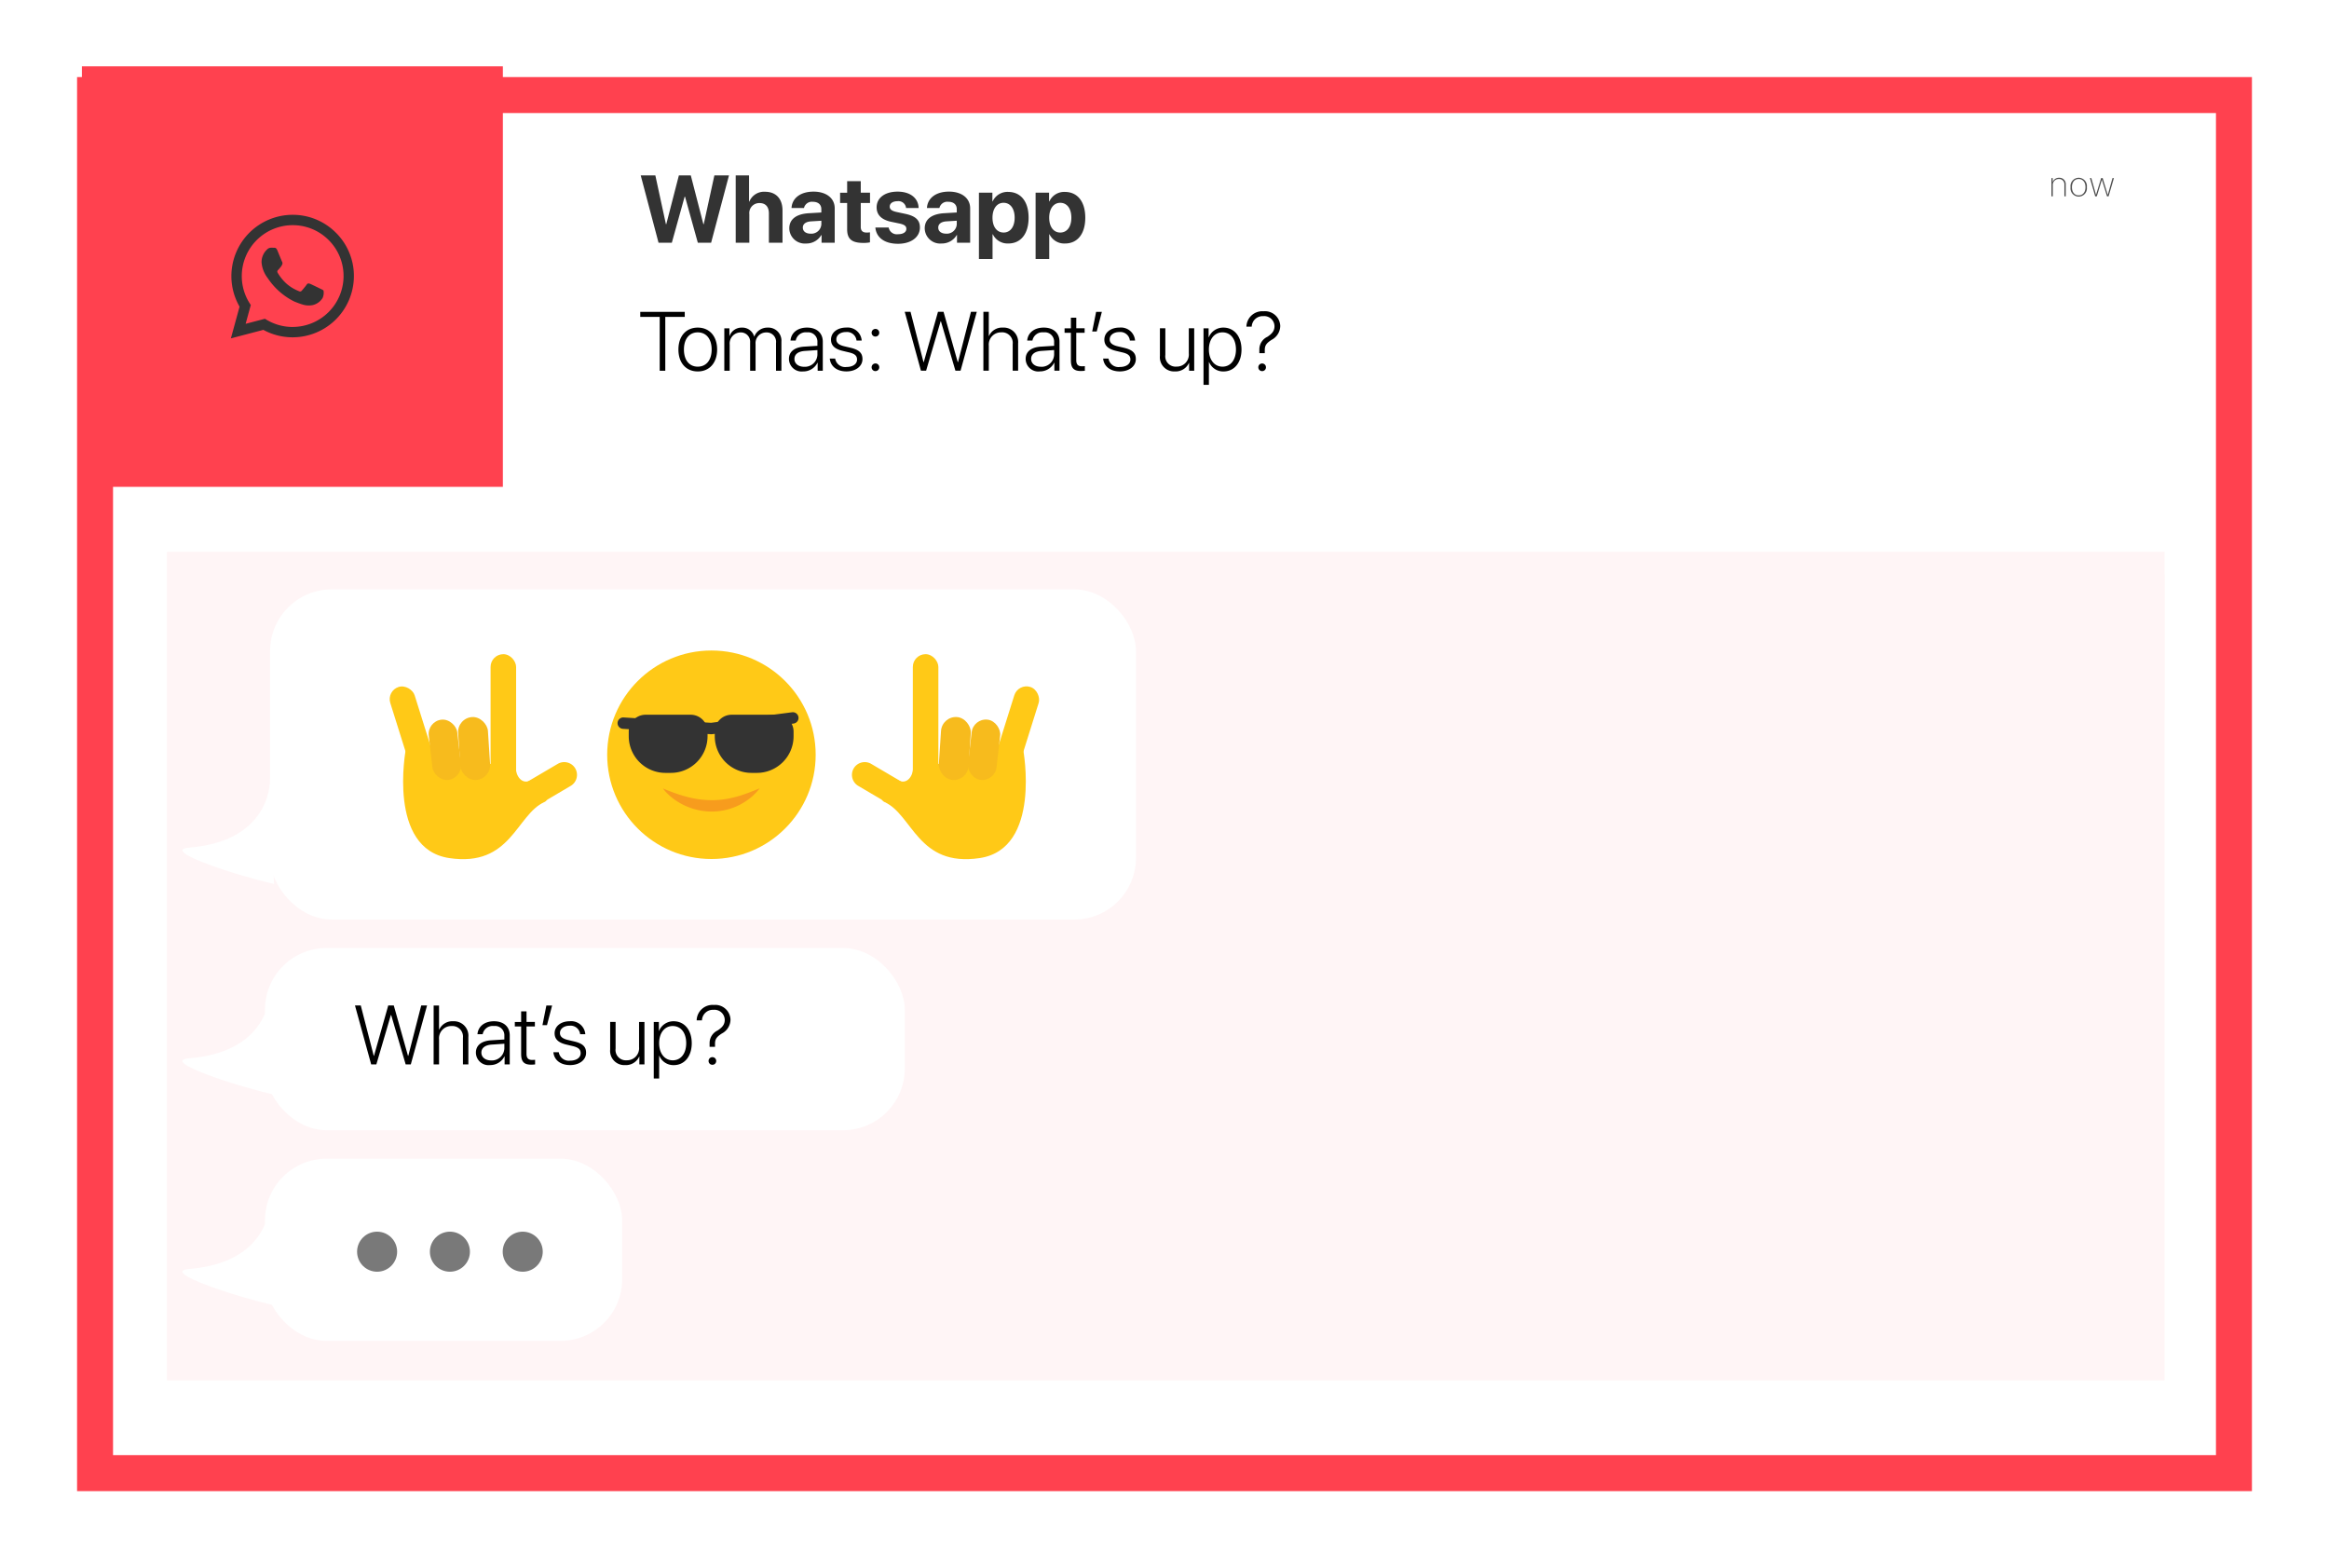 <svg xmlns="http://www.w3.org/2000/svg" xmlns:xlink="http://www.w3.org/1999/xlink" width="453.3" height="305.2" viewBox="0 0 453.3 305.2"><defs><style>.a,.d{fill:#fff;}.a{stroke:#ff414f;stroke-width:7px;}.b{opacity:0.051;}.c{fill:#ff414f;}.e{fill:#797979;}.f{fill:#ffc917;}.g{fill:#f79c1d;}.h,.l{fill:#333;}.i{fill:#f7bb1d;}.j{fill:#4d4d4d;}.k{fill:none;}.l{fill-rule:evenodd;}.m{filter:url(#a);}</style><filter id="a" x="0" y="0" width="453.3" height="305.2" filterUnits="userSpaceOnUse"><feOffset dy="3" input="SourceAlpha"/><feGaussianBlur stdDeviation="5" result="b"/><feFlood flood-opacity="0.161"/><feComposite operator="in" in2="b"/><feComposite in="SourceGraphic"/></filter></defs><g transform="translate(0.843 0.5)"><g transform="translate(-12.043 -9)"><g class="m" transform="matrix(1, 0, 0, 1, 11.2, 8.5)"><path class="a" d="M0,0H416.3V268.2H0Z" transform="translate(18.5 15.5)"/></g></g><g class="b" transform="translate(4.758 5)"><rect class="c" width="388.8" height="30.7" transform="translate(26.9 101.9)"/><path class="c" d="M26.9,109.791,415.7,106.3V263.147H26.9Z"/></g><g transform="translate(34.657 114.201)"><rect class="d" width="168.525" height="64.257" rx="12" transform="translate(17.07)"/><path class="d" d="M6274.931-4676.449s.761,12.292-15.705,13.657c-6.076.5,9.714,5.6,16.466,7.068" transform="translate(-6257.861 4713.051)"/></g><g transform="translate(33.657 183.999)"><rect class="d" width="124.525" height="35.459" rx="12" transform="translate(17.07)"/><path class="d" d="M6274.931-4676.449s.761,12.292-15.705,13.657c-6.076.5,9.714,5.6,16.466,7.068" transform="translate(-6256.861 4684.252)"/><path d="M59.271-29.278h.064l2.82,9.6h1l3.162-11.464H65.182l-2.518,9.8h-.056l-2.765-9.8h-1.08l-2.773,9.8h-.048l-2.526-9.8H52.288l3.154,11.464h1.009Zm8.326,9.6h1.057v-4.862a2.378,2.378,0,0,1,2.447-2.6,2.061,2.061,0,0,1,2.2,2.3v5.164h1.057v-5.339A2.814,2.814,0,0,0,71.4-28.071a2.785,2.785,0,0,0-2.725,1.66h-.024v-4.727H67.6Zm10.971.135a3.078,3.078,0,0,0,2.82-1.708h.024v1.573h1V-25.33c0-1.684-1.184-2.741-3.067-2.741s-3.1,1.049-3.218,2.526h1.017a1.974,1.974,0,0,1,2.177-1.6,1.814,1.814,0,0,1,2.042,1.907v.715l-2.574.159c-1.907.127-2.963.985-2.963,2.4A2.465,2.465,0,0,0,78.568-19.538Zm.215-.906c-1.12,0-1.891-.62-1.891-1.517,0-.914.723-1.478,2.026-1.565l2.447-.167v.914A2.442,2.442,0,0,1,78.783-20.444ZM84.63-30v2.066H83.4v.874H84.63v5.355c0,1.494.556,2.081,1.938,2.081a6.562,6.562,0,0,0,.779-.048v-.9c-.064.016-.461.032-.572.032-.763,0-1.1-.365-1.1-1.216v-5.307h1.629v-.874H85.679V-30Zm5.029,2.685,1-3.821H89.54l-.763,3.821Zm1.486,1.589c0,1.144.739,1.835,2.312,2.2l1.239.294c1.112.27,1.517.667,1.517,1.382,0,.866-.818,1.446-2.058,1.446a1.966,1.966,0,0,1-2.2-1.637H90.906c.143,1.509,1.382,2.5,3.249,2.5,1.8,0,3.114-.993,3.114-2.391,0-1.168-.62-1.8-2.272-2.2l-1.247-.294c-1.1-.262-1.565-.683-1.565-1.359,0-.826.771-1.422,1.9-1.422a1.858,1.858,0,0,1,2.026,1.66h1.009a2.75,2.75,0,0,0-3.035-2.526C92.36-28.071,91.144-27.094,91.144-25.727Zm17.486-2.209h-1.049v4.9a2.344,2.344,0,0,1-2.407,2.558,2.007,2.007,0,0,1-2.161-2.272v-5.188h-1.057v5.37a2.763,2.763,0,0,0,2.916,3.027,2.837,2.837,0,0,0,2.741-1.668h.024v1.533h.993Zm5.68-.135a3.021,3.021,0,0,0-2.844,1.883h-.032v-1.748h-.993v11h1.049v-4.433h.032a2.964,2.964,0,0,0,2.812,1.835c2.074,0,3.5-1.692,3.5-4.266S116.4-28.071,114.311-28.071Zm-.183,7.6c-1.565,0-2.638-1.343-2.638-3.337s1.072-3.337,2.638-3.337c1.6,0,2.63,1.327,2.63,3.337S115.725-20.468,114.128-20.468Zm4.663-7.778h1.033a2.128,2.128,0,0,1,2.256-2.05,1.993,1.993,0,0,1,2.177,1.946c0,.858-.389,1.414-1.382,2.074a2.7,2.7,0,0,0-1.565,2.439v.747h1.057v-.6c0-.882.294-1.335,1.335-2a3.093,3.093,0,0,0,1.676-2.709,2.971,2.971,0,0,0-3.257-2.844A3.091,3.091,0,0,0,118.791-28.246ZM121.85-19.6a.734.734,0,0,0,.747-.739.736.736,0,0,0-.747-.747.734.734,0,0,0-.739.747A.732.732,0,0,0,121.85-19.6Z" transform="translate(-17.699 42.327)"/></g><g transform="translate(33.657 224.999)"><rect class="d" width="69.525" height="35.459" rx="12" transform="translate(17.07)"/><path class="d" d="M6274.931-4676.449s.761,12.292-15.705,13.657c-6.076.5,9.714,5.6,16.466,7.068" transform="translate(-6256.861 4684.252)"/><circle class="e" cx="3.897" cy="3.897" r="3.897" transform="translate(35 14.207)"/><circle class="e" cx="3.897" cy="3.897" r="3.897" transform="translate(49.171 14.207)"/><circle class="e" cx="3.897" cy="3.897" r="3.897" transform="translate(63.343 14.207)"/></g><g transform="translate(176.195 1901.589)"><g transform="translate(-58.859 -1775.489)"><circle class="f" cx="20.289" cy="20.289" r="20.289" transform="translate(0 0)"/></g><g transform="translate(-48.009 -1748.66)"><path class="g" d="M137.59-1352.336c.4.178.8.342,1.2.5s.79.3,1.182.444c.786.278,1.569.521,2.351.722a19.2,19.2,0,0,0,4.692.635c.2,0,.39,0,.586-.006l.293-.011c.1,0,.195-.013.292-.018.39-.026.78-.061,1.169-.116s.779-.115,1.167-.2c.2-.035.388-.084.584-.125l.291-.072.146-.035.146-.039.292-.078.291-.085.147-.041.145-.046.293-.09c.388-.128.781-.259,1.171-.406l.295-.108c.1-.038.195-.077.294-.114.2-.071.392-.157.593-.233.1-.037.2-.081.3-.121l.3-.121c.2-.081.4-.167.61-.243-.132.177-.271.348-.414.516s-.293.329-.45.483-.314.311-.479.457c-.082.075-.165.147-.249.22s-.171.14-.257.21a12.185,12.185,0,0,1-1.086.778,12,12,0,0,1-1.178.655c-.2.1-.411.188-.618.281l-.317.125q-.158.064-.32.118a11.526,11.526,0,0,1-1.315.38,11.718,11.718,0,0,1-1.356.227c-.114.011-.228.024-.343.032l-.344.023c-.23.008-.459.017-.689.015a12.242,12.242,0,0,1-2.723-.323,12.472,12.472,0,0,1-2.56-.9,12.368,12.368,0,0,1-2.277-1.406,10.95,10.95,0,0,1-1-.88A6.974,6.974,0,0,1,137.59-1352.336Z" transform="translate(-137.59 1352.336)"/></g><g transform="translate(-54.664 -1762.993)"><path class="h" d="M3,0h8.323a3,3,0,0,1,3,3v.145a7.162,7.162,0,0,1-7.162,7.162h0A7.162,7.162,0,0,1,0,3.146V3A3,3,0,0,1,3,0Z" transform="translate(0.507 0.507)"/><path class="h" d="M40.82-1567.082H39.749a7.142,7.142,0,0,1-7.134-7.134v-.9A3.287,3.287,0,0,1,35.9-1578.4H44.67a3.287,3.287,0,0,1,3.283,3.283v.9A7.142,7.142,0,0,1,40.82-1567.082ZM35.9-1577.39a2.272,2.272,0,0,0-2.269,2.269v.9a6.127,6.127,0,0,0,6.12,6.12H40.82a6.127,6.127,0,0,0,6.12-6.12v-.9a2.272,2.272,0,0,0-2.269-2.269Z" transform="translate(-32.615 1578.404)"/></g><g transform="translate(-37.92 -1762.993)"><path class="h" d="M3,0h8.323a3,3,0,0,1,3,3v.145a7.162,7.162,0,0,1-7.162,7.162h0A7.162,7.162,0,0,1,0,3.146V3A3,3,0,0,1,3,0Z" transform="translate(0.507 0.507)"/><path class="h" d="M304.913-1567.082h-1.071a7.142,7.142,0,0,1-7.134-7.134v-.9a3.287,3.287,0,0,1,3.283-3.283h8.772a3.287,3.287,0,0,1,3.284,3.283v.9A7.142,7.142,0,0,1,304.913-1567.082Zm-4.921-10.308a2.272,2.272,0,0,0-2.269,2.269v.9a6.127,6.127,0,0,0,6.12,6.12h1.071a6.127,6.127,0,0,0,6.12-6.12v-.9a2.272,2.272,0,0,0-2.269-2.269Z" transform="translate(-296.708 1578.404)"/></g><g transform="translate(-56.838 -1763.48)"><path class="h" d="M16.614-1581.794l-.106-.006-17.132-1.047a1.11,1.11,0,0,1-1.04-1.175,1.111,1.111,0,0,1,1.175-1.04l17.026,1.041,15.763-2.052a1.109,1.109,0,0,1,1.244.957,1.11,1.11,0,0,1-.957,1.244Z" transform="translate(1.666 1586.083)"/></g><g transform="translate(-101.82 -1774.776)"><g transform="translate(20.265)"><rect class="f" width="4.97" height="26.575" rx="2.485" transform="translate(0 0)"/></g><g transform="translate(15.2 21.008)"><path class="f" d="M302.965-794.022h0a2.492,2.492,0,0,1,.91-3.395l16.917-9.96a2.492,2.492,0,0,1,3.395.91h0a2.492,2.492,0,0,1-.91,3.395l-16.917,9.959A2.492,2.492,0,0,1,302.965-794.022Z" transform="translate(-302.634 807.707)"/></g><g transform="translate(0 5.636)"><rect class="f" width="4.97" height="17.217" rx="2.485" transform="translate(0 1.489) rotate(-17.435)"/></g><g transform="translate(3.243 18.607)"><path class="f" d="M114.555-845.581s-3.617,19.269,8.467,21.078,13.018-8.473,18.589-10.942c1.6-.709.015-5.747-2.519-4.284-2.017,1.165-3.113-.947-3.1-2.276" transform="translate(-114.048 845.581)"/></g><g transform="translate(7.918 12.431)"><rect class="i" width="5.584" height="11.795" rx="2.792" transform="matrix(0.994, -0.113, 0.113, 0.994, 0, 0.633)"/></g><g transform="translate(13.764 12.048)"><rect class="i" width="5.809" height="12.269" rx="2.904" transform="matrix(0.998, -0.065, 0.065, 0.998, 0, 0.379)"/></g></g><g transform="translate(-11.219 -1774.776)"><g transform="translate(11.847 0)"><rect class="f" width="4.97" height="26.575" rx="2.485"/></g><g transform="translate(0 21.008)"><path class="f" d="M324.186-794.022h0a2.492,2.492,0,0,0-.91-3.395l-16.917-9.96a2.492,2.492,0,0,0-3.395.91h0a2.492,2.492,0,0,0,.91,3.395l16.917,9.959A2.492,2.492,0,0,0,324.186-794.022Z" transform="translate(-302.634 807.707)"/></g><g transform="translate(27.183 5.636)"><rect class="f" width="4.97" height="17.217" rx="2.485" transform="translate(4.742 17.915) rotate(-162.565)"/></g><g transform="translate(5.632 18.607)"><path class="f" d="M141.748-845.581s3.617,19.269-8.467,21.078-13.018-8.473-18.589-10.942c-1.6-.709-.015-5.747,2.519-4.284,2.017,1.165,3.113-.947,3.1-2.276" transform="translate(-114.048 845.581)"/></g><g transform="translate(22.28 12.431)"><rect class="i" width="5.584" height="11.795" rx="2.792" transform="matrix(-0.994, -0.113, 0.113, -0.994, 5.548, 12.352)"/></g><g transform="translate(16.721 12.048)"><rect class="i" width="5.809" height="12.269" rx="2.904" transform="translate(5.796 12.622) rotate(-176.254)"/></g></g></g><g transform="translate(15.098 12.41)"><path class="h" d="M9.6-31.235H9.68l2.488,8.952h2.588l3.477-13.1H15.391L13.321-25.9h-.073L10.8-35.385H8.481L6.03-25.9H5.957L3.9-35.385H1.054l3.468,13.1H7.11Zm9.942,8.952h2.651V-27.84A1.942,1.942,0,0,1,24.18-30C25.387-30,26-29.238,26-27.985v5.7h2.651v-6.265c0-2.252-1.235-3.65-3.4-3.65a3.091,3.091,0,0,0-3.06,1.916h-.054v-5.1H19.54Zm13.692.154A3.348,3.348,0,0,0,36.2-23.772h.054v1.489h2.56v-6.692c0-1.961-1.625-3.25-4.122-3.25-2.579,0-4.186,1.3-4.285,3.187h2.424a1.578,1.578,0,0,1,1.743-1.208c1,0,1.634.527,1.634,1.435v.645l-2.451.145c-2.424.145-3.786,1.171-3.786,2.942A3.01,3.01,0,0,0,33.232-22.129Zm.872-1.916c-.9,0-1.5-.454-1.5-1.18,0-.69.563-1.135,1.553-1.208l2.052-.127v.708A1.944,1.944,0,0,1,34.1-24.045Zm7.127-10.214v2.243H39.86v2h1.371v5.112c0,1.9.89,2.66,3.178,2.66a6.1,6.1,0,0,0,1.262-.109v-1.952a4.291,4.291,0,0,1-.645.045c-.781,0-1.144-.354-1.144-1.1v-4.658h1.8v-2h-1.8v-2.243Zm5.738,5.1c0,1.462.953,2.406,2.833,2.806l1.662.345c.953.218,1.289.508,1.289,1.026,0,.636-.617,1.044-1.616,1.044a1.608,1.608,0,0,1-1.825-1.307H46.724c.173,1.916,1.725,3.169,4.413,3.169,2.506,0,4.258-1.262,4.258-3.178,0-1.425-.835-2.224-2.869-2.651l-1.662-.354c-.981-.209-1.344-.545-1.344-1.044,0-.645.608-1.062,1.525-1.062A1.485,1.485,0,0,1,52.7-29.038h2.442c-.054-1.907-1.6-3.187-4.095-3.187C48.567-32.225,46.969-31.008,46.969-29.156Zm12.62,7.027a3.348,3.348,0,0,0,2.969-1.643h.054v1.489h2.56v-6.692c0-1.961-1.625-3.25-4.122-3.25-2.579,0-4.186,1.3-4.285,3.187H59.19a1.578,1.578,0,0,1,1.743-1.208c1,0,1.634.527,1.634,1.435v.645l-2.451.145c-2.424.145-3.786,1.171-3.786,2.942A3.01,3.01,0,0,0,59.59-22.129Zm.872-1.916c-.9,0-1.5-.454-1.5-1.18,0-.69.563-1.135,1.553-1.208l2.052-.127v.708A1.944,1.944,0,0,1,60.461-24.045Zm12.1-8.126a3.173,3.173,0,0,0-3.014,1.852H69.5v-1.7H66.88v12.911h2.651v-4.812h.054a3.189,3.189,0,0,0,3.023,1.789c2.433,0,3.94-1.889,3.94-5.021S75.034-32.171,72.564-32.171Zm-.89,7.908c-1.3,0-2.152-1.126-2.152-2.887,0-1.743.853-2.9,2.152-2.9,1.326,0,2.161,1.135,2.161,2.9S73-24.262,71.674-24.262ZM83.6-32.171a3.173,3.173,0,0,0-3.014,1.852h-.054v-1.7H77.912v12.911h2.651v-4.812h.054a3.189,3.189,0,0,0,3.023,1.789c2.433,0,3.94-1.889,3.94-5.021S86.065-32.171,83.6-32.171Zm-.89,7.908c-1.3,0-2.152-1.126-2.152-2.887,0-1.743.853-2.9,2.152-2.9,1.326,0,2.161,1.135,2.161,2.9S84.031-24.262,82.706-24.262Z" transform="translate(107.71 56.61)"/><path d="M5.685-19.673V-30.152h3.79v-.985H.815v.985H4.6v10.479Zm6.324.135c2.248,0,3.766-1.645,3.766-4.266s-1.517-4.266-3.766-4.266S8.243-26.434,8.243-23.8,9.761-19.538,12.009-19.538Zm0-.93c-1.621,0-2.693-1.239-2.693-3.337s1.073-3.337,2.693-3.337,2.7,1.239,2.7,3.337S13.63-20.468,12.009-20.468Zm5.164.794h1.049V-24.75a2.16,2.16,0,0,1,2.089-2.383A1.815,1.815,0,0,1,22.2-25.179v5.506h1.057v-5.2a2.074,2.074,0,0,1,2.066-2.256,1.826,1.826,0,0,1,1.915,2.05v5.41h1.049v-5.649a2.545,2.545,0,0,0-2.669-2.749,2.72,2.72,0,0,0-2.606,1.74h-.024a2.384,2.384,0,0,0-2.391-1.74,2.471,2.471,0,0,0-2.407,1.66h-.024v-1.525h-.993Zm15.325.135a3.078,3.078,0,0,0,2.82-1.708h.024v1.573h1V-25.33c0-1.684-1.184-2.741-3.067-2.741s-3.1,1.049-3.218,2.526h1.017a1.974,1.974,0,0,1,2.177-1.6,1.814,1.814,0,0,1,2.042,1.907v.715l-2.574.159c-1.907.127-2.963.985-2.963,2.4A2.465,2.465,0,0,0,32.5-19.538Zm.215-.906c-1.12,0-1.891-.62-1.891-1.517,0-.914.723-1.478,2.026-1.565l2.447-.167v.914A2.442,2.442,0,0,1,32.713-20.444Zm5.227-5.283c0,1.144.739,1.835,2.312,2.2l1.239.294c1.112.27,1.517.667,1.517,1.382,0,.866-.818,1.446-2.058,1.446a1.966,1.966,0,0,1-2.2-1.637H37.7c.143,1.509,1.382,2.5,3.249,2.5,1.8,0,3.114-.993,3.114-2.391,0-1.168-.62-1.8-2.272-2.2l-1.247-.294c-1.1-.262-1.565-.683-1.565-1.359,0-.826.771-1.422,1.9-1.422a1.858,1.858,0,0,1,2.026,1.66h1.009a2.75,2.75,0,0,0-3.035-2.526C39.156-28.071,37.94-27.094,37.94-25.727Zm8.652-.6a.732.732,0,0,0,.739-.739.734.734,0,0,0-.739-.747.741.741,0,0,0-.747.747A.739.739,0,0,0,46.592-26.323Zm0,6.721a.732.732,0,0,0,.739-.739.734.734,0,0,0-.739-.747.741.741,0,0,0-.747.747A.739.739,0,0,0,46.592-19.6Zm12.679-9.676h.064l2.82,9.6h1l3.162-11.464H65.182l-2.518,9.8h-.056l-2.765-9.8h-1.08l-2.773,9.8h-.048l-2.526-9.8H52.288l3.154,11.464h1.009Zm8.326,9.6h1.057v-4.862a2.378,2.378,0,0,1,2.447-2.6,2.061,2.061,0,0,1,2.2,2.3v5.164h1.057v-5.339A2.814,2.814,0,0,0,71.4-28.071a2.785,2.785,0,0,0-2.725,1.66h-.024v-4.727H67.6Zm10.971.135a3.078,3.078,0,0,0,2.82-1.708h.024v1.573h1V-25.33c0-1.684-1.184-2.741-3.067-2.741s-3.1,1.049-3.218,2.526h1.017a1.974,1.974,0,0,1,2.177-1.6,1.814,1.814,0,0,1,2.042,1.907v.715l-2.574.159c-1.907.127-2.963.985-2.963,2.4A2.465,2.465,0,0,0,78.568-19.538Zm.215-.906c-1.12,0-1.891-.62-1.891-1.517,0-.914.723-1.478,2.026-1.565l2.447-.167v.914A2.442,2.442,0,0,1,78.783-20.444ZM84.63-30v2.066H83.4v.874H84.63v5.355c0,1.494.556,2.081,1.938,2.081a6.562,6.562,0,0,0,.779-.048v-.9c-.064.016-.461.032-.572.032-.763,0-1.1-.365-1.1-1.216v-5.307h1.629v-.874H85.679V-30Zm5.029,2.685,1-3.821H89.54l-.763,3.821Zm1.486,1.589c0,1.144.739,1.835,2.312,2.2l1.239.294c1.112.27,1.517.667,1.517,1.382,0,.866-.818,1.446-2.058,1.446a1.966,1.966,0,0,1-2.2-1.637H90.906c.143,1.509,1.382,2.5,3.249,2.5,1.8,0,3.114-.993,3.114-2.391,0-1.168-.62-1.8-2.272-2.2l-1.247-.294c-1.1-.262-1.565-.683-1.565-1.359,0-.826.771-1.422,1.9-1.422a1.858,1.858,0,0,1,2.026,1.66h1.009a2.75,2.75,0,0,0-3.035-2.526C92.36-28.071,91.144-27.094,91.144-25.727Zm17.486-2.209h-1.049v4.9a2.344,2.344,0,0,1-2.407,2.558,2.007,2.007,0,0,1-2.161-2.272v-5.188h-1.057v5.37a2.763,2.763,0,0,0,2.916,3.027,2.837,2.837,0,0,0,2.741-1.668h.024v1.533h.993Zm5.68-.135a3.021,3.021,0,0,0-2.844,1.883h-.032v-1.748h-.993v11h1.049v-4.433h.032a2.964,2.964,0,0,0,2.812,1.835c2.074,0,3.5-1.692,3.5-4.266S116.4-28.071,114.311-28.071Zm-.183,7.6c-1.565,0-2.638-1.343-2.638-3.337s1.072-3.337,2.638-3.337c1.6,0,2.63,1.327,2.63,3.337S115.725-20.468,114.128-20.468Zm4.663-7.778h1.033a2.128,2.128,0,0,1,2.256-2.05,1.993,1.993,0,0,1,2.177,1.946c0,.858-.389,1.414-1.382,2.074a2.7,2.7,0,0,0-1.565,2.439v.747h1.057v-.6c0-.882.294-1.335,1.335-2a3.093,3.093,0,0,0,1.676-2.709,2.971,2.971,0,0,0-3.257-2.844A3.091,3.091,0,0,0,118.791-28.246ZM121.85-19.6a.734.734,0,0,0,.747-.739.736.736,0,0,0-.747-.747.734.734,0,0,0-.739.747A.732.732,0,0,0,121.85-19.6Z" transform="translate(107.86 78.916)"/><rect class="c" width="81.933" height="81.839" transform="translate(0 0)"/><path class="j" d="M.393,0H.66V-2.123A1.149,1.149,0,0,1,1.818-3.37a1.021,1.021,0,0,1,1.094,1.1V0h.267V-2.3a1.22,1.22,0,0,0-1.3-1.306,1.242,1.242,0,0,0-1.23.827H.643v-.772H.393ZM5.7.055A1.616,1.616,0,0,0,7.285-1.777,1.616,1.616,0,0,0,5.7-3.609,1.613,1.613,0,0,0,4.117-1.777,1.613,1.613,0,0,0,5.7.055Zm0-.239c-.79,0-1.316-.6-1.316-1.593S4.91-3.37,5.7-3.37s1.319.6,1.319,1.593S6.489-.185,5.7-.185Zm6.854-3.37h-.28L11.364-.294h-.01l-.988-3.261h-.3L9.074-.294H9.067L8.155-3.555H7.878L8.91,0h.314l.984-3.213h.01L11.21,0h.308Z" transform="translate(382.943 25.297)"/><path class="k" d="M-3067.115-3360.732h29.4v29.4h-29.4Z" transform="translate(3092.615 3386.95)"/><path class="l" d="M-3037.22-3350.006a11.843,11.843,0,0,0-8.432-3.494,11.933,11.933,0,0,0-11.919,11.915,11.891,11.891,0,0,0,1.591,5.958l-1.691,6.174,6.319-1.657a11.913,11.913,0,0,0,5.7,1.45h.005a11.934,11.934,0,0,0,11.919-11.915,11.841,11.841,0,0,0-3.488-8.43m-8.431,18.333h0a9.893,9.893,0,0,1-5.042-1.38l-.362-.215-3.749.984,1-3.655-.236-.375a9.874,9.874,0,0,1-1.514-5.271,9.919,9.919,0,0,1,9.911-9.9,9.844,9.844,0,0,1,7,2.9,9.844,9.844,0,0,1,2.9,7.007,9.919,9.919,0,0,1-9.907,9.9m5.434-7.417c-.3-.149-1.762-.869-2.035-.969s-.472-.149-.67.149-.769.969-.943,1.167-.347.224-.646.075a8.159,8.159,0,0,1-2.395-1.478,8.981,8.981,0,0,1-1.657-2.063c-.173-.3-.019-.459.131-.608.134-.133.3-.347.447-.521a2.032,2.032,0,0,0,.3-.5.549.549,0,0,0-.025-.522c-.075-.149-.67-1.614-.918-2.21-.242-.581-.487-.5-.67-.511s-.373-.01-.571-.01a1.094,1.094,0,0,0-.794.373,3.337,3.337,0,0,0-1.042,2.483,5.792,5.792,0,0,0,1.216,3.08,13.277,13.277,0,0,0,5.087,4.5,17.021,17.021,0,0,0,1.7.627,4.08,4.08,0,0,0,1.875.118,3.068,3.068,0,0,0,2.011-1.416,2.489,2.489,0,0,0,.173-1.416c-.074-.125-.273-.2-.571-.348" transform="translate(3086.667 3382.396)"/></g></g></svg>
